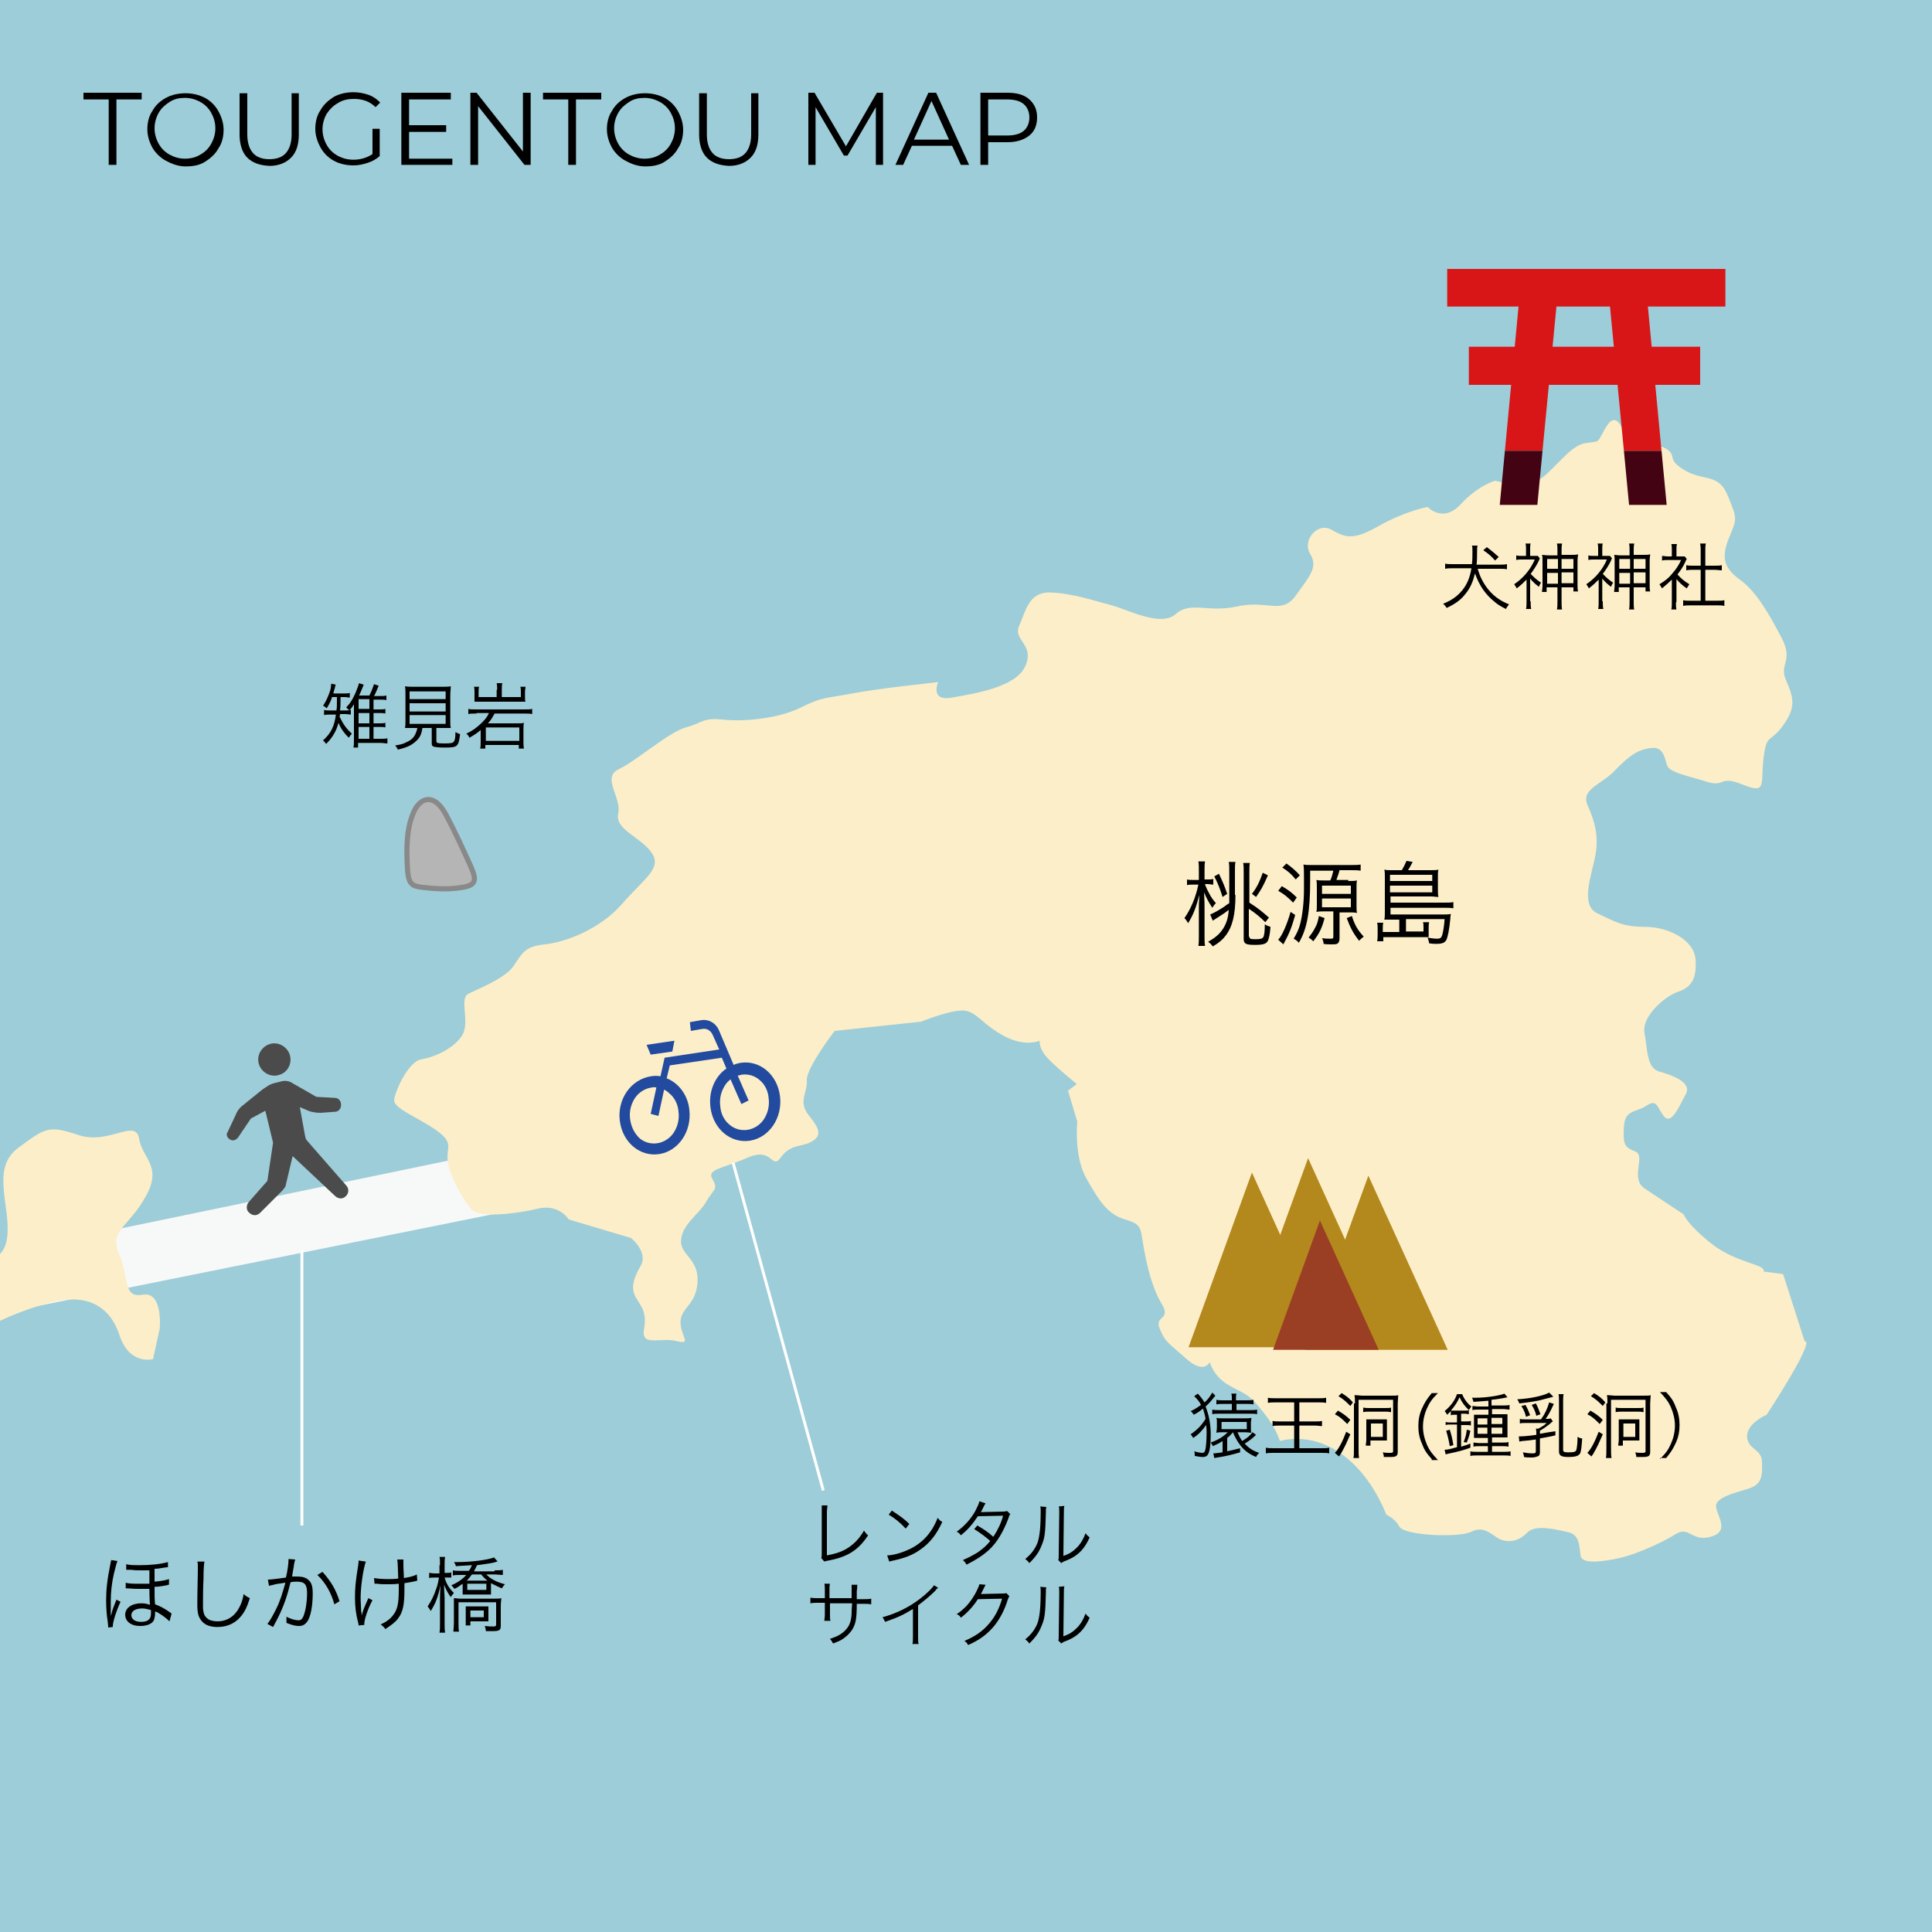 <?xml version="1.0" encoding="utf-8"?>
<!-- Generator: Adobe Illustrator 25.0.1, SVG Export Plug-In . SVG Version: 6.00 Build 0)  -->
<svg version="1.1" xmlns="http://www.w3.org/2000/svg" xmlns:xlink="http://www.w3.org/1999/xlink" x="0px" y="0px"
	 viewBox="0 0 375 375" style="enable-background:new 0 0 375 375;" xml:space="preserve">
<style type="text/css">
	.st0{fill:#9DCDD8;}
	.st1{clip-path:url(#SVGID_2_);fill:#F7F8F8;}
	.st2{clip-path:url(#SVGID_2_);fill:#FCEEC8;}
	.st3{fill:#FCEEC8;}
	.st4{fill:none;stroke:#FFFFFF;stroke-width:0.567;stroke-miterlimit:10;}
	.st5{fill:#B3881C;}
	.st6{fill:#9A3F24;}
	.st7{fill:#D81618;}
	.st8{fill:#430312;}
	.st9{fill:#224A9E;}
	.st10{fill:#4C4B4C;}
	.st11{fill:#B5B5B6;stroke:#898989;stroke-miterlimit:10;}
	.st12{display:none;}
</style>
<g id="海">
	<rect class="st0" width="375" height="375"/>
</g>
<g id="北木島_xFF1A_星駆町">
	<g>
		<defs>
			<rect id="SVGID_1_" y="-3.7" width="375" height="375"/>
		</defs>
		<clipPath id="SVGID_2_">
			<use xlink:href="#SVGID_1_"  style="overflow:visible;"/>
		</clipPath>
		<polygon class="st1" points="107.6,221 8.2,241.6 6.3,253.7 106,233.6 		"/>
		<path class="st2" d="M-113,218.1c-8.5,6.9-27-1.6-25.2,9.3c0.9,5.4-41.5,0.6-40.4,6c1.1,5.4,1,45-2.7,49.1
			c-1.7,1.9,53.5,18.4,51.8,20.3c-1.7,1.9,16.4-3.6,17.8-1.5c0.8,1.3,2.4,2,3.8,2.6c6.2,2.6,13.5,5.1,19.4,2
			c2.8-1.5,5.2-4.2,8.4-4.4c2.8-0.2,5.3,1.6,7.7,3.1c2.1,1.3,4.4,2.5,6.7,3.6c1.6-5.7,3-8.7,5.9-12.8c3.3-4.6,7.8-6.6,12.4-7.3
			c4.6-0.7,11.1-0.7,18.3,2c7.2,2.6,5.9,6.6,11.8,6.6s7.8-11.9,8.5-15.8c0.7-4-1.3-7.3-4.6-9.2c-3.3-2,3.3-5.9,5.9-9.9
			c2.6-4,12.4-7.9,18.3-9.2s10.5,0.7,12.4,6.6c2,5.9,6.5,4.6,6.5,4.6l1.3-5.9c0,0,0.7-7.3-3.3-6.6c-3.9,0.7-2.6-3.3-4.6-7.9
			c-2-4.6,2-5.3,5.2-11.2c3.3-5.9-0.7-7.3-1.3-11.2c-0.7-4-5.9,1.3-11.8-0.7c-5.9-2-6.5-1.3-11.8,2.6c-5.2,4-1.3,11.2-2,17.2
			c-0.7,5.9-6.5,5.9-18.3,5.3c-11.8-0.7-11.8-4.6-15.7-9.2c-3.9-4.6-5.9-2.6-9.1,1.3c-3.3,4-0.7,5.9-0.7,10.6c0,4.6,0,7.3,2.6,12.5
			c2.6,5.3-2,5.3-8.5,4c-6.5-1.3-7.2-8.6-7.2-8.6s-0.7-6.6-3.3-9.9c-2.6-3.3-3.3-7.9-1.3-11.9c2-4-11.1-23.1-16.3-25.7
			c-1.5-0.8-2.4-1.7-3.1-2.7c-0.7,5.5-2.2,10.6-5.8,14.7C-87.9,223.5-109.7,215.3-113,218.1z"/>
	</g>
</g>
<g id="桃源島">
	<path class="st3" d="M350.3,260.4l-4.2-13.1l-3.8-0.5c0.6-1.4-5.3-1.6-10.1-5.4s-5.4-5.7-5.4-5.7s-4.9-3.2-7.7-5.1
		c-2.7-2,0.4-6.3-1.7-7.1c-2.1-0.8-2.4-1.4-2.2-4.8s2.3-2.7,4.4-4.1c2.1-1.4,2,0.4,3.4,2.1c1.4,1.7,2.9-1.9,4.2-4.3
		c1.3-2.3-2.6-3.7-5.1-4.4c-2.5-0.7-2.3-4.2-2.9-7.5c-0.6-3.3,4.1-7.2,6.5-8c2.5-0.8,3.7-2.5,3.4-6.3c-0.3-3.8-5.3-6.3-9.8-6.3
		c-4.5,0-6-1.1-9.4-2.7c-3.3-1.7-0.8-7.8-0.2-11.4c0.6-3.5-0.1-6.2-1.5-9.4c-1.5-3.2,2.5-4,5.2-6.8c2.7-2.8,4.4-4.1,7-4.4
		c2.5-0.4,2.7,2,3.2,3.4c0.5,1.4,4.5,2.1,7.9,3.2c3.4,1,2.1-1.4,6.8,0.5c4.7,1.9,3.4-0.1,4-5.1c0.6-5,1.2-2.8,3.8-6.4
		c2.6-3.6,2-5.4,0.6-8.7c-1.5-3.2,1.5-3.7-0.9-8.3s-4.9-9-8.1-11.3c-3.2-2.3-3.6-4.4-2.1-8.1c1.5-3.7,1.7-3.5-0.2-8.1
		c-1.9-4.7-4.8-2.7-8.7-5.2c-3.9-2.4-0.1-3-5.2-4.8c-5.1-1.8-5.3-0.5-6.7-3.3c-1.4-2.8-2.6-1.1-3.7,1c-1.1,2.1-0.8,1.6-3.3,2
		c-2.5,0.4-4.4,3-7.7,6.1c-3.3,3.1-9.9,1.2-9.9,1.2s-3.3,0.9-6.7,4.6c-3.4,3.7-6.4,0.5-6.4,0.5s-4.4,0.8-9.5,3.7
		c-5.1,2.9-6.5,2.2-9.2,0.7c-2.7-1.5-5.7,2.1-4.1,4.7c1.6,2.6-0.1,4.3-2.8,8.1c-2.7,3.8-5.5,0.8-11.3,2.1c-5.8,1.3-9.1-1.1-12,1.5
		c-3,2.6-9.5-1-12.7-1.8c-3.2-0.8-7.1-2.2-11.5-2.4c-4.4-0.2-4.9,3.7-6.2,6.5c-1.2,2.8,3.1,3.6,1.2,7.8c-1.8,4.1-9.8,5.3-14.2,6.1
		c-4.4,0.8-2.7-3-2.7-3s-11.5,1.2-16.7,2.2c-5.2,1-5.7,0.6-9.9,2.7c-4.2,2.1-10.7,2.8-14.9,2.4c-4.2-0.5-4.2,0.6-7.5,1.5
		c-3.3,0.9-9.6,6.5-13,8.1c-3.4,1.6,0.6,5.5-0.1,8.6c-0.7,3.1,4.1,4.4,6.4,7.5c2.3,3.1-1.4,5.1-5.7,10.1c-4.3,4.9-11,7.4-15,7.8
		s-4.4,1.9-6.1,4.3c-1.7,2.4-7,4.4-8.7,5.3c-1.8,0.9,0.3,5.3-1.1,7.9c-1.5,2.6-5.4,4.4-8,4.8c-2.5,0.4-5.1,6.1-5.3,7.9
		c-0.1,1.7,4.7,3.4,8.2,5.9c3.5,2.5,1.9,3.2,2.2,5.9c0.3,2.8,3.2,8.1,4.8,9.6c1.6,1.5,8.6,0.7,12.7-0.3c4.1-1,6,2.1,6,2.1l12.1,3.6
		c0,0,3.3,2.7,1.9,5.3c-1.5,2.6-2,4.4-1,6.2c1,1.8,2.2,2.7,1.6,6.2c-0.6,3.5,3.1,1.5,6.3,2.3c3.2,0.8,0.7-1,0.8-3.8
		c0.1-2.8,3.1-3.2,3.3-7.8c0.2-4.5-3.5-5.1-3.2-8.1c0.3-3.1,3.6-5,4.9-7.4c1.3-2.3,2.4-2.3,1.2-4.3c-1.2-2,1.8-2,6.8-4.2
		c5-2.2,4.6,2.6,6.5-0.1c1.9-2.6,4-1.9,5.9-3c2-1.1,1.7-2.4-0.5-5.1c-2.2-2.7-0.2-4.5-0.4-6.8c-0.2-2.3,5.4-9.6,5.4-9.6l16.8-1.8
		c0,0,6.4-2.6,8.7-2.1c2.3,0.5,3.3,2.7,7.4,4.9c4.1,2.2,6.9,0.9,6.9,0.9s-0.2,1.3,1.2,3c1.4,1.7,6,5.4,6,5.4l-1.7,1.3l1.8,6
		c0,0-0.7,6.8,1.8,11.1c2.5,4.4,4.1,6.9,7.5,7.9s2.9,1.7,3.6,5.5c0.7,3.8,1.6,7.7,3.5,10.9c1.9,3.2-1.5,2.2-0.4,4.8
		c1.1,2.6,1.3,2.4,5,5.7c3.6,3.3,4.7,0.8,4.7,0.8s0.7,2.7,3.6,4.4c2.9,1.7,3.8,1.6,6,4.3c2.2,2.7,3.1,4.1,4,6.5c0,0,0,0,0,0.1
		c1.1-0.3,2.2-0.4,3.3-0.4c7.4,0,13.8,5.9,17.4,14.7c1,0.5,1.9,1.2,2.5,2.3c1,1.8,11.7,2.2,14,1c2.4-1.2,3.8,0.5,5.4,1.4
		c1.7,0.8,3.8,0.5,5.4-1.2c1.6-1.7,5.7-0.6,8-0.1c2.3,0.5,2.1,2.9,2.4,4.6c0.3,1.7,4.5,1.1,7.6,0.4c3.1-0.7,8.1-2.9,10.8-4.6
		c2.7-1.7,3.1,1.5,6.8,0.5c3.7-1,1.5-3.7,1.1-5.7s4-2.9,6.4-3.7c2.5-0.8,2.6-2.5,2.5-5.1c0-2.6-2.8-2.4-2.9-5c0-2.6,3.8-4.2,3.8-4.2
		s3.9-5.9,6.3-10.4C351.5,259.8,350.3,260.4,350.3,260.4z"/>
</g>
<g id="マーク">
	<line class="st4" x1="142.3" y1="225.7" x2="159.8" y2="289.3"/>
	<g>
		<polygon class="st5" points="230.7,261.5 258.4,261.5 243,227.6 		"/>
		<polygon class="st5" points="253.3,262 281,262 265.6,228.2 		"/>
		<polygon class="st5" points="241.6,258.7 269.3,258.7 253.9,224.8 		"/>
		<polygon class="st6" points="247.1,262 267.6,262 256.2,236.9 		"/>
	</g>
	<g>
		<rect x="285.1" y="67.3" class="st7" width="44.9" height="7.4"/>
		<rect x="280.9" y="52.2" class="st7" width="54" height="7.3"/>
		<g>
			<polygon class="st7" points="302.5,55.4 295.2,54.7 292.1,87.5 299.4,87.5 			"/>
			<polygon class="st8" points="298.4,98 299.4,87.5 292.1,87.5 291.1,98 			"/>
		</g>
		<g>
			<polygon class="st7" points="312.1,55.4 319.4,54.7 322.5,87.5 315.2,87.5 			"/>
			<polygon class="st8" points="316.2,98 315.2,87.5 322.5,87.5 323.5,98 			"/>
		</g>
	</g>
	<g>
		<path class="st9" d="M120.3,217.5c0.5,4.2,3.9,7.1,7.7,6.5c3.7-0.6,6.3-4.4,5.8-8.6c-0.3-2.9-2.1-5.2-4.4-6.1l0.6-2.5l10.1-1.5
			l0.9,2.1c-2.2,1.5-3.5,4.4-3.1,7.5c0.5,4.2,3.9,7.1,7.7,6.5c3.7-0.6,6.3-4.4,5.8-8.6c-0.5-4.2-3.9-7.1-7.7-6.5
			c-0.5,0.1-0.9,0.2-1.3,0.4l-2.8-6.6c-0.6-1.5-2-2.3-3.4-2.1l-2.3,0.4l0.2,1.7l2.3-0.4c0.8-0.1,1.5,0.3,1.9,1.1l1.3,2.9l-10.6,1.6
			l-0.8,3.6c-0.6-0.1-1.2-0.1-1.8,0C122.4,209.5,119.8,213.4,120.3,217.5z M141.8,209.5l2.1,4.8l1.4-0.7l-2.1-4.8
			c0.2-0.1,0.5-0.1,0.7-0.2c1.3-0.2,2.6,0.2,3.5,1c1,0.8,1.7,2.1,1.8,3.6c0.2,1.5-0.2,2.9-0.9,4c-0.7,1.1-1.9,1.9-3.2,2.1
			c-1.3,0.2-2.6-0.2-3.5-1c-1-0.8-1.7-2.1-1.8-3.6c-0.2-1.5,0.2-2.9,0.9-4C141,210.2,141.4,209.8,141.8,209.5z M122.3,217.2
			c-0.2-1.5,0.2-2.9,0.9-4c0.7-1.1,1.9-1.9,3.2-2.1c0.4-0.1,0.7-0.1,1,0l-1.1,5.1l1.5,0.4l1.1-5.1c0.4,0.2,0.7,0.4,1,0.7
			c1,0.8,1.7,2.1,1.8,3.6c0.2,1.5-0.2,2.9-0.9,4c-0.7,1.1-1.9,1.9-3.2,2.1c-1.3,0.2-2.6-0.2-3.5-1
			C123.1,219.9,122.5,218.7,122.3,217.2z"/>
		<polygon class="st9" points="126.3,204.7 125.5,202.8 130.9,202 130.5,204.1 		"/>
	</g>
	<g>
		<path class="st10" d="M44.7,221.2L44.7,221.2c0.5,0.3,1.1,0.1,1.5-0.4l2.5-3.7l2.8-1.5l1.5,6.2l-1.1,7.4l-3.6,4.1
			c-0.3,0.3-0.4,0.7-0.4,1.1c0,0.4,0.2,0.8,0.5,1l0.1,0.1c0.6,0.5,1.4,0.5,2-0.1l4.3-4.3c0.2-0.2,0.4-0.5,0.6-0.8l1.4-5.9l8.3,7.8
			c0.6,0.5,1.4,0.6,2,0l0,0c0.6-0.5,0.7-1.5,0.1-2.1l-7.6-8.7c-0.3-0.3-0.3-0.6-0.4-1l-1-5.5l1.9,0.8c0.7,0.2,1.4,0.3,2.1,0.3
			l2.8-0.2c0.7,0,1.2-0.6,1.2-1.3l0-0.1c0-0.7-0.5-1.3-1.2-1.3l-3.6-0.2l-4.7-2.7c-0.6-0.4-1.4-0.5-2.1-0.3l-1.2,0.3
			c-1,0.2-1.6,0.7-2.5,1.3l-3.7,3c-0.7,0.5-1.2,1.2-1.5,2l-1.5,3.2C43.8,220.2,44.1,220.9,44.7,221.2z"/>
		<path class="st10" d="M56.2,204.6c-0.6-1.6-2.4-2.5-4-1.9c-1.6,0.6-2.5,2.4-1.9,4c0.6,1.6,2.4,2.5,4,1.9
			C55.9,208.1,56.8,206.3,56.2,204.6z"/>
	</g>
	<path class="st11" d="M81.7,172.2c-0.6-0.1-1.2-0.2-1.6-0.5c-0.8-0.6-0.9-1.8-1-2.9c-0.2-3.6-0.3-7.4,1-10.7
		c0.5-1.4,1.5-2.8,2.9-2.9c1.6-0.1,2.8,1.5,3.6,3c1.7,3.2,3.2,6.5,4.7,9.8c1.3,2.9,1.2,3.9-2,4.3C86.9,172.7,84.2,172.5,81.7,172.2z
		"/>
	<line class="st4" x1="58.6" y1="242.6" x2="58.6" y2="296.1"/>
</g>
<g id="文字">
	<g>
		<g>
			<path d="M286.8,110.3c0.4,1.5,1,2.7,1.9,3.9c1.1,1.4,2.4,2.4,4.2,3.1c-0.2,0.3-0.4,0.5-0.6,0.9c-1-0.5-1.5-0.8-2.1-1.3
				c-1.9-1.5-3.1-3.3-3.9-5.6c-0.4,1.6-0.9,2.8-1.8,3.9c-0.9,1.2-2,2-3.7,2.8c-0.2-0.3-0.3-0.5-0.7-0.8c1.7-0.7,2.8-1.5,3.7-2.6
				c0.9-1.1,1.5-2.4,1.8-4.3h-3.6c-0.6,0-1,0-1.5,0.1v-1c0.4,0.1,0.9,0.1,1.5,0.1h3.7c0.1-0.8,0.1-1.5,0.1-2.5c0-0.5,0-0.9-0.1-1.1
				h1.1c-0.1,0.3-0.1,0.6-0.1,1.1c0,1.1,0,1.7-0.1,2.6h4.4c0.6,0,1.1,0,1.5-0.1v1c-0.4-0.1-0.9-0.1-1.5-0.1H286.8z M290.2,108.8
				c-0.9-1-1.4-1.4-2.3-2l0.7-0.6c0.9,0.7,1.3,1,2.3,1.9L290.2,108.8z"/>
			<path d="M297.1,116.7c0,0.6,0,1,0.1,1.5h-1c0.1-0.4,0.1-0.9,0.1-1.5v-4.2c-0.7,0.7-1,1-1.9,1.7c-0.2-0.4-0.3-0.5-0.5-0.8
				c1.8-1.2,3.2-2.9,4-4.8h-2.5c-0.5,0-0.8,0-1.1,0.1v-0.9c0.3,0.1,0.6,0.1,1.1,0.1h0.8v-1.3c0-0.3,0-0.8-0.1-1.1h1
				c-0.1,0.2-0.1,0.7-0.1,1.1v1.3h0.7c0.4,0,0.6,0,0.8,0l0.4,0.5c-0.1,0.1-0.1,0.1-0.2,0.4c-0.3,0.7-1,1.8-1.6,2.6
				c0.6,0.6,1.1,1.1,2,1.7c-0.2,0.3-0.3,0.5-0.4,0.8c-0.8-0.6-1.2-1-1.7-1.6V116.7z M302.3,107c0-0.6,0-1.1-0.1-1.5h1
				c-0.1,0.5-0.1,0.9-0.1,1.5v0.7h1.8c0.7,0,1,0,1.4-0.1c0,0.3-0.1,0.6-0.1,1.2v4.7c0,0.6,0,0.9,0.1,1.3h-0.9V114h-2.3v2.7
				c0,0.7,0,1.2,0.1,1.6h-1c0.1-0.5,0.1-0.9,0.1-1.6V114h-2.1v0.9h-0.9c0-0.4,0.1-0.7,0.1-1.3v-4.7c0-0.6,0-0.9-0.1-1.2
				c0.3,0,0.7,0.1,1.4,0.1h1.6V107z M300.3,108.5v1.9h2.1v-1.9H300.3z M300.3,111.2v2.1h2.1v-2.1H300.3z M305.4,110.4v-1.9h-2.3v1.9
				H305.4z M305.4,113.2v-2.1h-2.3v2.1H305.4z"/>
			<path d="M311.1,116.7c0,0.6,0,1,0.1,1.5h-1c0.1-0.4,0.1-0.9,0.1-1.5v-4.2c-0.7,0.7-1,1-1.9,1.7c-0.2-0.4-0.3-0.5-0.5-0.8
				c1.8-1.2,3.2-2.9,4-4.8h-2.5c-0.5,0-0.8,0-1.1,0.1v-0.9c0.3,0.1,0.6,0.1,1.1,0.1h0.8v-1.3c0-0.3,0-0.8-0.1-1.1h1
				c-0.1,0.2-0.1,0.7-0.1,1.1v1.3h0.7c0.4,0,0.6,0,0.8,0l0.4,0.5c-0.1,0.1-0.1,0.1-0.2,0.4c-0.3,0.7-1,1.8-1.6,2.6
				c0.6,0.6,1.1,1.1,2,1.7c-0.2,0.3-0.3,0.5-0.4,0.8c-0.8-0.6-1.2-1-1.7-1.6V116.7z M316.3,107c0-0.6,0-1.1-0.1-1.5h1
				c-0.1,0.5-0.1,0.9-0.1,1.5v0.7h1.8c0.7,0,1,0,1.4-0.1c0,0.3-0.1,0.6-0.1,1.2v4.7c0,0.6,0,0.9,0.1,1.3h-0.9V114h-2.3v2.7
				c0,0.7,0,1.2,0.1,1.6h-1c0.1-0.5,0.1-0.9,0.1-1.6V114h-2.1v0.9h-0.9c0-0.4,0.1-0.7,0.1-1.3v-4.7c0-0.6,0-0.9-0.1-1.2
				c0.3,0,0.7,0.1,1.4,0.1h1.6V107z M314.3,108.5v1.9h2.1v-1.9H314.3z M314.3,111.2v2.1h2.1v-2.1H314.3z M319.4,110.4v-1.9h-2.3v1.9
				H319.4z M319.4,113.2v-2.1h-2.3v2.1H319.4z"/>
			<path d="M325.3,116.9c0,0.6,0,1,0.1,1.4h-1c0.1-0.4,0.1-0.8,0.1-1.4v-4.4c-0.7,0.7-1.1,1-1.9,1.7c-0.2-0.3-0.3-0.5-0.5-0.8
				c1-0.6,1.8-1.2,2.5-2.1c0.7-0.8,1.2-1.5,1.7-2.6h-2.6c-0.4,0-0.7,0-1.1,0.1v-0.9c0.4,0,0.7,0.1,1.1,0.1h0.8v-1.3
				c0-0.4,0-0.8-0.1-1.1h1.1c-0.1,0.3-0.1,0.7-0.1,1.1v1.3h0.8c0.4,0,0.6,0,0.8,0l0.4,0.5c-0.1,0.2-0.2,0.3-0.3,0.6
				c-0.4,0.9-0.9,1.6-1.5,2.4c0.7,0.8,1.3,1.3,2.3,1.9c-0.2,0.3-0.3,0.5-0.5,0.8c-0.9-0.6-1.4-1.1-2-1.8V116.9z M330.1,106.8
				c0-0.5,0-0.7-0.1-1.3h1.1c-0.1,0.5-0.1,0.8-0.1,1.3v3h1.8c0.6,0,1,0,1.4-0.1v1c-0.4,0-0.9-0.1-1.4-0.1H331v6h2.2
				c0.7,0,1.1,0,1.5-0.1v1.1c-0.5-0.1-0.9-0.1-1.5-0.1h-5c-0.6,0-1.1,0-1.5,0.1v-1.1c0.4,0.1,0.8,0.1,1.5,0.1h1.9v-6h-1.4
				c-0.5,0-0.9,0-1.4,0.1v-1c0.4,0.1,0.8,0.1,1.4,0.1h1.4V106.8z"/>
		</g>
	</g>
	<g>
		<g>
			<path d="M235.9,270.9c-0.9,1.1-1.2,1.5-1.9,2.1c0.6,1.5,1,3.3,1,5.4c0,2.1-0.2,3.5-0.6,4c-0.2,0.3-0.5,0.4-1,0.4
				c-0.4,0-0.8-0.1-1.5-0.2c0-0.4,0-0.6-0.1-0.9c0.6,0.2,1.3,0.3,1.6,0.3c0.3,0,0.5-0.2,0.6-0.8c0.1-0.6,0.2-1.8,0.2-3.1
				c0-0.4,0-0.9-0.1-1.5c-0.7,1-1.4,1.8-2.5,2.5c-0.2-0.3-0.3-0.5-0.5-0.7c1.3-0.9,2.1-1.7,2.9-3c-0.1-0.7-0.3-1.3-0.5-2
				c-0.6,0.5-1,0.8-1.8,1.2c-0.2-0.3-0.3-0.5-0.6-0.7c0.9-0.4,1.3-0.7,2-1.2c-0.3-0.7-0.8-1.2-1.2-1.6c-0.1-0.1-0.1-0.1-0.1-0.1
				l0.7-0.5c0.8,0.9,0.9,1.1,1.3,1.7c0.7-0.6,1.1-1.2,1.5-1.9L235.9,270.9z M239.3,278c-0.4,0.5-0.6,0.7-1.1,1.1v2.6
				c0.9-0.2,1.3-0.3,2.5-0.6v0.8c-1.8,0.5-2.5,0.7-4.4,1c-0.2,0-0.4,0.1-0.6,0.1l-0.2-0.9c0.5,0,0.9-0.1,1.8-0.2v-2.2
				c-0.6,0.4-1,0.6-1.9,1c-0.1-0.3-0.2-0.4-0.4-0.7c1.4-0.5,2.4-1.1,3.3-2h-0.9c-0.6,0-0.9,0-1.3,0.1c0-0.3,0.1-0.6,0.1-1v-1
				c0-0.4,0-0.6-0.1-0.9c0.4,0.1,0.7,0.1,1.3,0.1h4.2c0.5,0,0.9,0,1.3-0.1c0,0.3-0.1,0.5-0.1,1v1c0,0.4,0,0.6,0.1,0.9
				c-0.3,0-0.7-0.1-1.3-0.1h-1.4c0.3,0.7,0.5,1.1,0.9,1.7c1-0.6,1.5-1,2-1.7l0.7,0.5c-0.8,0.8-1.4,1.2-2.2,1.7
				c0.8,0.9,1.6,1.4,2.8,1.8c-0.3,0.3-0.4,0.4-0.6,0.8C241.6,281.9,240.4,280.5,239.3,278L239.3,278z M239.1,272.5h-1.6
				c-0.7,0-1,0-1.4,0.1v-0.9c0.4,0.1,0.7,0.1,1.4,0.1h1.6v-0.2c0-0.5,0-0.8-0.1-1.1h1c-0.1,0.3-0.1,0.6-0.1,1.1v0.2h1.9
				c0.8,0,1.1,0,1.5-0.1v0.9c-0.4-0.1-0.8-0.1-1.4-0.1h-1.9v1.2h2.7c0.6,0,0.9,0,1.3-0.1v0.9c-0.4-0.1-0.7-0.1-1.3-0.1h-6
				c-0.6,0-1,0-1.4,0.1v-0.9c0.4,0.1,0.7,0.1,1.4,0.1h2.4V272.5z M237.1,277.4h4.9V276h-4.9V277.4z"/>
			<path d="M247.7,272.2c-0.7,0-1.1,0-1.6,0.1v-1c0.4,0.1,0.9,0.1,1.6,0.1h8.1c0.7,0,1.2,0,1.6-0.1v1c-0.5-0.1-0.9-0.1-1.6-0.1h-3.6
				v3.7h2.9c0.7,0,1.1,0,1.5-0.1v1c-0.4,0-0.8-0.1-1.5-0.1h-2.9v4.4h4.2c0.7,0,1.1,0,1.6-0.1v1.1c-0.4-0.1-0.9-0.1-1.6-0.1h-9.1
				c-0.7,0-1.1,0-1.6,0.1v-1.1c0.5,0.1,0.9,0.1,1.6,0.1h3.9v-4.4h-2.7c-0.6,0-1.1,0-1.5,0.1v-1c0.4,0.1,0.8,0.1,1.5,0.1h2.7v-3.7
				H247.7z"/>
			<path d="M259.7,273.8c1,0.6,1.6,1,2.4,1.8l-0.6,0.8c-0.9-0.9-1.4-1.4-2.4-1.9L259.7,273.8z M262.1,278.4c-0.7,1.6-1,2.3-1.8,3.7
				c0,0-0.1,0.2-0.2,0.3c-0.1,0.1-0.1,0.2-0.2,0.3l-0.8-0.7c0.7-0.7,1.5-2.2,2.2-4.1L262.1,278.4z M260.4,270.4c1,0.6,1.5,1,2.2,1.8
				l-0.5,0.7c-0.8-0.8-1.3-1.3-2.3-1.9L260.4,270.4z M263,272.4c0-0.8,0-1.1-0.1-1.6c0.3,0,0.3,0,1.5,0.1h5.5c0.8,0,1.3,0,1.5-0.1
				c0,0.3-0.1,1.1-0.1,1.6v9.4c0,0.8-0.3,1-1.4,1c-0.3,0-0.9,0-1.3,0c0-0.4-0.1-0.6-0.2-0.9c0.5,0.1,1.1,0.1,1.4,0.1
				c0.5,0,0.6-0.1,0.6-0.3v-10h-6.7v9.2c0,1.2,0,1.6,0.1,2.1h-1.1c0.1-0.4,0.1-0.9,0.1-2.1V272.4z M269.9,274.1
				c-0.3-0.1-0.6-0.1-1.2-0.1h-2.8c-0.6,0-0.9,0-1.3,0.1v-0.9c0.4,0.1,0.6,0.1,1.3,0.1h2.8c1,0,1,0,1.3-0.1V274.1z M269.2,278.6
				c0,0.5,0,0.7,0,1c-0.3,0-0.5,0-1,0h-2.2v1h-0.9c0-0.4,0.1-0.6,0.1-1.2v-2.9c0-0.4,0-0.7,0-1c0.3,0,0.5,0,1,0h1.9
				c0.5,0,0.9,0,1.1,0c0,0.1,0,0.6,0,1V278.6z M266.1,278.9h2.3v-2.6h-2.3V278.9z"/>
			<path d="M277.9,283.2c-1.1-1.2-1.5-1.9-1.9-3c-0.5-1.1-0.7-2.2-0.7-3.4s0.2-2.3,0.7-3.4c0.5-1.1,0.9-1.8,1.9-3h1.2
				c-1.2,1.2-1.6,1.8-2.1,2.9c-0.5,1.1-0.8,2.3-0.8,3.6c0,1.3,0.3,2.4,0.8,3.6c0.5,1.1,1,1.7,2.1,2.9H277.9z"/>
			<path d="M282.4,274.6c-0.3,0-0.5,0-0.8,0.1v-0.8c-0.3,0.3-0.4,0.4-0.7,0.7c-0.2-0.3-0.3-0.5-0.5-0.7c1.2-1,2-2.1,2.4-3.3h1
				c0.4,1,1.1,1.9,1.8,2.4c-0.2,0.2-0.3,0.4-0.5,0.7c-0.8-0.8-1.3-1.4-1.8-2.5c-0.4,0.9-0.9,1.7-1.7,2.6c0.2,0,0.4,0,0.8,0h1.9
				c0.4,0,0.6,0,0.8-0.1v0.8c-0.2,0-0.4-0.1-0.8-0.1h-0.7v1.5h0.8c0.5,0,0.8,0,1.1-0.1v0.9c-0.3-0.1-0.6-0.1-1.1-0.1h-0.8v4.2
				c0.7-0.2,1-0.3,1.8-0.6v0.8c-1.4,0.5-2.5,0.8-4,1.1c-0.4,0.1-0.5,0.1-0.8,0.2l-0.2-0.9c0.6,0,1.3-0.2,2.4-0.5v-4.4h-1.1
				c-0.5,0-0.8,0-1.1,0.1V276c0.3,0.1,0.6,0.1,1.1,0.1h1.1v-1.5H282.4z M281.4,280.7c-0.2-1.2-0.4-2-0.7-3l0.7-0.2
				c0.3,1,0.5,1.7,0.7,3L281.4,280.7z M284.1,279.9c0.3-0.8,0.5-1.4,0.6-2.4l0.7,0.2c-0.2,1-0.4,1.5-0.7,2.3L284.1,279.9z
				 M288.7,271.9c-1.1,0.1-1.5,0.1-2.7,0.2c-0.1-0.3-0.1-0.5-0.3-0.8c0.3,0,0.5,0,0.7,0c2,0,4.7-0.4,5.6-0.8l0.6,0.7
				c-0.8,0.2-2.1,0.4-3.1,0.5v1.1h2.2c0.6,0,0.9,0,1.3-0.1v0.9c-0.4,0-0.8-0.1-1.2-0.1h-2.2v1h1.7c0.5,0,0.9,0,1.3,0
				c0,0.3,0,0.5,0,1.2v2c0,0.8,0,1,0,1.3c-0.4,0-0.7,0-1.3,0h-1.7v1h1.9c0.6,0,1,0,1.3-0.1v0.9c-0.4-0.1-0.8-0.1-1.3-0.1h-1.9v1.1
				h2.2c0.6,0,1,0,1.4-0.1v0.9c-0.4-0.1-0.8-0.1-1.5-0.1h-4.9c-0.6,0-1,0-1.4,0.1v-0.9c0.4,0.1,0.7,0.1,1.4,0.1h2v-1.1h-1.6
				c-0.5,0-0.9,0-1.2,0.1V280c0.3,0,0.6,0.1,1.2,0.1h1.6v-1h-1.5c-0.6,0-1,0-1.2,0c0-0.3,0-0.6,0-1.3v-2c0-0.5,0-0.8,0-1.2
				c0.4,0,0.7,0,1.3,0h1.5v-1h-1.9c-0.5,0-0.9,0-1.2,0.1v-0.8c0.3,0,0.7,0.1,1.2,0.1h1.9V271.9z M286.8,275.3v1.2h1.9v-1.2H286.8z
				 M286.8,277.1v1.2h1.9v-1.2H286.8z M289.5,276.4h2.1v-1.2h-2.1V276.4z M289.5,278.3h2.1v-1.2h-2.1V278.3z"/>
			<path d="M301.6,272.5c-0.6,1.3-1,2.1-1.6,2.9c0.6,0,0.8,0,1-0.1l0.4,0.6c-0.3,0.2-0.3,0.2-0.6,0.5c-0.5,0.4-1.2,0.9-1.9,1.3v0.6
				c1.1-0.2,1.6-0.3,3-0.5v0.8c-1.2,0.3-1.5,0.3-3,0.6v2.6c0,0.5-0.1,0.8-0.5,0.9c-0.3,0.1-0.6,0.2-1.1,0.2c-0.6,0-1,0-1.5-0.1
				c0-0.3-0.1-0.5-0.2-0.9c0.6,0.1,1.1,0.2,1.9,0.2c0.5,0,0.6-0.1,0.6-0.4v-2.3c-1.4,0.2-1.4,0.2-2.6,0.3c-0.2,0-0.4,0.1-0.6,0.1
				l-0.1-1c0.1,0,0.2,0,0.3,0c0.5,0,1.8-0.1,3.1-0.3v-0.3c0-0.4,0-0.6-0.1-0.9h0.5c0.7-0.4,1.1-0.6,1.6-1.1h-4c-0.6,0-0.9,0-1.2,0.1
				v-0.9c0.3,0.1,0.6,0.1,1.2,0.1h2.9c0.8-1.1,1.2-2,1.6-3.3L301.6,272.5z M301.5,271.1c-0.3,0.1-0.3,0.1-1.5,0.4
				c-1.3,0.4-3.2,0.7-5.1,0.9c-0.1-0.3-0.2-0.5-0.4-0.8c2.2-0.1,4.9-0.6,6.2-1.3L301.5,271.1z M296.1,272.7c0.4,0.7,0.6,1.2,0.9,2
				l-0.8,0.3c-0.2-0.8-0.4-1.3-0.9-2.1L296.1,272.7z M298.1,272.4c0.4,0.7,0.6,1.3,0.9,2.1l-0.8,0.3c-0.2-0.8-0.4-1.3-0.9-2.1
				L298.1,272.4z M303.4,281.4c0,0.4,0.2,0.5,1,0.5c1.2,0,1.5-0.1,1.6-0.6c0.1-0.5,0.2-1.2,0.2-2.4c0.4,0.2,0.6,0.3,0.9,0.3
				c-0.1,1.5-0.2,2.5-0.4,2.9c-0.3,0.5-0.9,0.7-2.3,0.7c-1.4,0-1.8-0.3-1.8-1.1V272c0-0.6,0-1.1-0.1-1.4h1c-0.1,0.4-0.1,0.9-0.1,1.4
				V281.4z"/>
			<path d="M308.7,273.8c1,0.6,1.6,1,2.4,1.8l-0.6,0.8c-0.9-0.9-1.4-1.4-2.4-1.9L308.7,273.8z M311.1,278.4c-0.7,1.6-1,2.3-1.8,3.7
				c0,0-0.1,0.2-0.2,0.3c-0.1,0.1-0.1,0.2-0.2,0.3l-0.8-0.7c0.7-0.7,1.5-2.2,2.2-4.1L311.1,278.4z M309.4,270.4c1,0.6,1.5,1,2.2,1.8
				l-0.5,0.7c-0.8-0.8-1.3-1.3-2.3-1.9L309.4,270.4z M312,272.4c0-0.8,0-1.1-0.1-1.6c0.3,0,0.3,0,1.5,0.1h5.5c0.8,0,1.3,0,1.5-0.1
				c0,0.3-0.1,1.1-0.1,1.6v9.4c0,0.8-0.3,1-1.4,1c-0.3,0-0.9,0-1.3,0c0-0.4-0.1-0.6-0.2-0.9c0.5,0.1,1.1,0.1,1.4,0.1
				c0.5,0,0.6-0.1,0.6-0.3v-10h-6.7v9.2c0,1.2,0,1.6,0.1,2.1h-1.1c0.1-0.4,0.1-0.9,0.1-2.1V272.4z M318.9,274.1
				c-0.3-0.1-0.6-0.1-1.2-0.1h-2.8c-0.6,0-0.9,0-1.3,0.1v-0.9c0.4,0.1,0.6,0.1,1.3,0.1h2.8c1,0,1,0,1.3-0.1V274.1z M318.2,278.6
				c0,0.5,0,0.7,0,1c-0.3,0-0.5,0-1,0h-2.2v1h-0.9c0-0.4,0.1-0.6,0.1-1.2v-2.9c0-0.4,0-0.7,0-1c0.3,0,0.5,0,1,0h1.9
				c0.5,0,0.9,0,1.1,0c0,0.1,0,0.6,0,1V278.6z M315.1,278.9h2.3v-2.6h-2.3V278.9z"/>
			<path d="M322.2,283.2c1.2-1.2,1.6-1.8,2.1-2.9c0.5-1.1,0.8-2.3,0.8-3.6c0-1.3-0.3-2.4-0.8-3.6c-0.5-1.1-1-1.7-2.1-2.9h1.2
				c1.1,1.2,1.5,1.9,1.9,3c0.5,1.1,0.7,2.2,0.7,3.4s-0.2,2.3-0.7,3.4c-0.5,1.1-0.9,1.8-1.9,3H322.2z"/>
		</g>
	</g>
	<g>
		<g>
			<path d="M21,315.9c0-0.3,0-0.3-0.1-1.2c-0.2-1.2-0.3-2.7-0.3-4c0-2.2,0.2-4,0.8-7c0.1-0.5,0.1-0.6,0.2-0.9l1.2,0.2
				c-0.2,0.4-0.4,1.3-0.7,2.5c-0.4,1.7-0.6,3.6-0.6,5.3c0,0.4,0,0.8,0,1.1c0,0.4,0,0.4,0,0.8c0,0.1,0,0.3,0,0.9l0,0
				c0.1-0.2,0.1-0.2,0.2-0.6c0.1-0.5,0.5-1.5,0.9-2.5l0.8,0.4c-0.8,1.7-1.5,3.9-1.5,4.7c0,0,0,0.1,0,0.2L21,315.9z M32.9,314.7
				c-0.4-0.4-1.1-1-2.1-1.6c-0.3-0.2-0.3-0.2-0.4-0.2c-0.2-0.1-0.2-0.1-0.3-0.1c0,0.2,0,0.2,0,0.4c0,0.5-0.1,0.8-0.2,1.2
				c-0.3,0.8-1.4,1.2-2.7,1.2c-1.8,0-2.9-0.9-2.9-2.2c0-1.3,1.3-2.2,3.1-2.2c0.6,0,1.2,0.1,1.7,0.3c0-0.2-0.1-1.2-0.1-3.1
				c-0.8,0-1.2,0-1.9,0c-0.7,0-1.1,0-2.3-0.1c-0.1,0-0.2,0-0.3,0c0,0-0.1,0-0.1,0l0-1.1c0.6,0.2,1.5,0.2,2.7,0.2c0.5,0,1.2,0,1.9,0
				c0-0.8,0-1.1,0-1.3c0-0.3,0-0.6,0-1.3c-0.6,0-1,0-1.6,0c-0.7,0-1.3,0-1.9-0.1c-0.6,0-0.7,0-1,0l0-1.1c0.6,0.2,1.5,0.2,2.7,0.2
				c2,0,4-0.2,5.4-0.6l0,1c-0.2,0-0.2,0-0.9,0.1c-0.6,0.1-1.1,0.2-1.7,0.2c0,0.5,0,0.9,0,1.3c0,0.1,0,0.2,0,1.2
				c1.2-0.1,2.3-0.3,2.8-0.5l0,1.1c-0.2,0-0.2,0-0.4,0.1c-0.7,0.1-1.5,0.3-2.4,0.3c0,1.9,0,2.4,0.1,3.4c0.9,0.3,2,0.9,2.8,1.5
				c0.3,0.2,0.3,0.2,0.4,0.3L32.9,314.7z M27.6,312.2c-1.3,0-2.1,0.5-2.1,1.3c0,0.8,0.7,1.3,1.9,1.3c1.3,0,1.9-0.5,1.9-1.6
				c0-0.1,0-0.7,0-0.7C28.5,312.3,28.1,312.2,27.6,312.2z"/>
			<path d="M39.7,303c-0.1,0.5-0.2,1.4-0.2,3.4c-0.1,1.9-0.1,4.1-0.1,4.8c0,0.2,0,0.6,0,1c0.1,1,0.3,1.5,0.8,1.9
				c0.4,0.4,1.2,0.6,2,0.6c1.9,0,3.4-1,4.3-2.8c0.4-0.8,0.6-1.4,0.8-2.5c0.4,0.4,0.6,0.5,1.2,0.8c-0.6,1.9-1.1,2.8-1.8,3.6
				c-1.1,1.3-2.6,2-4.5,2c-1.4,0-2.4-0.4-3-1.1c-0.7-0.8-0.9-1.6-0.9-3.3c0-1.1,0-1.5,0.1-6.5c0-0.5,0-0.8,0-1c0-0.3,0-0.5-0.1-0.8
				H39.7z"/>
			<path d="M52,306.6c0.6,0,2.2-0.2,3.5-0.4c0.3-1.2,0.5-2.7,0.5-3.4c0,0,0-0.1,0-0.2l1.3,0.1c-0.1,0.4-0.2,0.6-0.3,1.5
				c-0.1,0.5-0.2,1.1-0.3,1.8c0.4,0,0.6,0,0.9,0c1.1,0,1.8,0.2,2.3,0.7c0.6,0.5,0.8,1.3,0.8,2.6c0,2.4-0.4,4.6-1.1,5.5
				c-0.4,0.5-0.8,0.8-1.6,0.8c-0.7,0-1.4-0.2-2.4-0.6c0-0.2,0-0.4,0-0.6c0-0.2,0-0.4,0-0.6c0.9,0.5,1.8,0.7,2.4,0.7
				c0.4,0,0.7-0.3,0.9-0.8c0.4-1,0.7-2.7,0.7-4.5c0-1.7-0.5-2.2-2-2.2c-0.4,0-0.6,0-1.2,0.1c-0.6,2.5-1.3,4.6-2.4,6.8
				c-0.2,0.4-0.5,1-1,1.9l-1.1-0.6c0.5-0.6,1.1-1.7,1.7-2.9c0.8-1.6,1.2-3,1.8-5.1c-1.4,0.2-2.1,0.3-2.3,0.4
				c-0.4,0.1-0.5,0.1-0.9,0.2L52,306.6z M62.6,305.1c1.6,1.8,2.6,3.4,3.3,5.7l-1,0.6c-0.6-2.2-1.7-4.2-3.3-5.7L62.6,305.1z"/>
			<path d="M71,303.1c-0.5,1.5-1,4.8-1,7c0,0.9,0.1,2.1,0.1,2.6c0.1,0.4,0.1,0.7,0.1,0.9c0.3-1.1,0.4-1.4,1.3-3.4l0.8,0.4
				c-0.5,0.9-0.9,1.9-1.2,2.8c-0.3,0.9-0.4,1.5-0.4,2l-1.1,0.1c0-0.2,0-0.3-0.1-0.6c-0.4-1.5-0.6-3.1-0.6-4.7c0-1.9,0.1-3.2,0.6-6.2
				c0.1-0.7,0.1-0.8,0.1-1.1L71,303.1z M72.6,306.3c0.6,0.1,1.5,0.2,2.7,0.2c0.6,0,1.2,0,2-0.1c-0.1-2.8-0.1-3.2-0.2-3.7l1.2,0
				c0,0.3,0,0.4,0,0.5c0,0.1,0,0.2,0,0.5c0,0.4,0,0.4,0.1,2.6c1.2-0.2,2-0.4,2.5-0.7l0.1,1.2c-0.3,0.1-0.4,0.1-0.8,0.2
				c-0.6,0.1-1.1,0.2-1.7,0.3c0,0.4,0,0.7,0,1.2c0,3-0.3,4.4-1.2,5.6c-0.6,0.8-1.3,1.3-2.5,2.1c-0.3-0.4-0.4-0.5-0.9-0.9
				c1.1-0.5,1.9-1.1,2.4-1.8c0.8-1,1.1-2.2,1.1-4.8c0-0.4,0-0.8,0-1.3c-0.7,0.1-1.6,0.1-2.3,0.1c-0.4,0-1.4,0-1.9-0.1
				c-0.1,0-0.2,0-0.3,0c0,0-0.1,0-0.2,0L72.6,306.3z"/>
			<path d="M85.4,303.8c0-0.9,0-1.3-0.1-1.6h1.1c-0.1,0.4-0.1,0.8-0.1,1.6v1.5h0.3c0.5,0,0.7,0,1-0.1v1c-0.3,0-0.6,0-1,0h-0.3
				c0.3,1.1,0.8,2,1.8,3c-0.2,0.3-0.4,0.4-0.6,0.8c-0.6-0.8-0.9-1.4-1.3-2.4c0,1.4,0.1,2,0.1,2.6v4.8c0,0.9,0,1.4,0.1,1.9h-1.1
				c0.1-0.5,0.1-1,0.1-1.9v-4.5c0-0.8,0-1,0.1-2.8c-0.5,2.4-1,3.6-1.9,5c-0.2-0.4-0.3-0.5-0.6-0.9c0.7-1,1.2-2,1.7-3.5
				c0.3-0.8,0.4-1.5,0.5-2.1h-0.8c-0.5,0-0.8,0-1.1,0.1v-1c0.3,0,0.6,0.1,1.1,0.1h0.9V303.8z M96,304.8c0.7,0,1.3,0,1.6-0.1v1
				c-0.5,0-1.1-0.1-1.6-0.1h-1.6c0.7,0.8,2,1.5,3.6,1.9c-0.2,0.2-0.4,0.5-0.6,0.8c-0.9-0.4-1.3-0.6-2.1-1v1.1c0,0.4,0,0.7,0,1.1
				c-0.3,0-0.6,0-1.1,0h-3.3c-0.5,0-0.8,0-1.1,0c0-0.1,0-0.1,0-0.3c0-0.1,0-0.4,0-0.8v-1c-0.6,0.4-0.9,0.7-1.6,1
				c-0.2-0.3-0.3-0.4-0.6-0.7c1.2-0.5,2.2-1.2,2.9-2h-1.2c-0.6,0-1,0-1.4,0.1v-1c0.4,0.1,0.8,0.1,1.4,0.1h1.7
				c0.3-0.4,0.4-0.6,0.6-1.1c-1.2,0.1-2.2,0.1-3.1,0.2c-0.1-0.3-0.2-0.6-0.4-0.8c0.3,0,0.6,0,0.7,0c2.6,0,5.8-0.4,7.1-0.9l0.7,0.8
				c-0.3,0-0.3,0.1-0.8,0.2c-0.8,0.2-1.9,0.3-3.2,0.5c-0.3,0.6-0.4,0.8-0.6,1.2H96z M88,316.7c0-0.4,0.1-1,0.1-1.8v-3.3
				c0-0.7,0-1.1,0-1.4c0.4,0,0.7,0.1,1.4,0.1h6.3c0.8,0,1.2,0,1.5-0.1c0,0.4-0.1,0.9-0.1,1.5v3.9c0,0.8-0.3,1-1.5,1
				c-0.5,0-0.7,0-1.4,0c0-0.4-0.1-0.6-0.2-1c0.8,0.1,1.2,0.1,1.7,0.1c0.4,0,0.5-0.1,0.5-0.4V311H89v3.9c0,0.9,0,1.4,0.1,1.8H88z
				 M90.4,312.9c0-0.5,0-0.8,0-1.1c0.2,0,0.4,0,1.1,0h2.3c0.6,0,0.8,0,1,0c0,0.2,0,0.4,0,1.1v0.8c0,0.6,0,0.8,0,1
				c-0.3,0-0.5,0-0.9,0h-2.6v0.8h-0.9c0-0.3,0-0.7,0-1.2V312.9z M91.6,305.6c-0.3,0.4-0.6,0.8-1,1.2h4c-0.5-0.4-0.8-0.7-1.2-1.2
				H91.6z M90.7,308.6h3.7v-1.2h-3.7V308.6z M91.3,313.9h2.6v-1.3h-2.6V313.9z"/>
		</g>
	</g>
	<g>
		<g>
			<path d="M160.6,292.3c0,0.3-0.1,0.7-0.1,1.2l0,8.4c1.6-0.3,2.9-0.7,4-1.4c1.4-0.9,2.3-1.9,3.2-3.4c0.4,0.5,0.4,0.6,0.8,0.9
				c-1.9,2.9-4,4.2-7.7,4.9c-0.5,0.1-0.6,0.1-0.8,0.2l-0.6-0.7c0.1-0.2,0.1-0.4,0.1-0.9l0-8v-0.5c0-0.3,0-0.4,0-0.8H160.6z"/>
			<path d="M172.2,301.9c1.1,0,2.8-0.5,4.1-1.1c2.7-1.2,4.6-3.3,5.7-6.2c0.3,0.4,0.5,0.6,0.9,0.8c-1.1,2.4-2.4,4.1-4.3,5.4
				c-1.4,1-2.9,1.6-5.2,2.1c-0.4,0.1-0.5,0.1-0.8,0.2L172.2,301.9z M173.1,293.2c1.5,1,2.4,1.6,3.4,2.6l-0.7,0.9
				c-1-1.1-2.1-2-3.3-2.7L173.1,293.2z"/>
			<path d="M191.3,291.8c-0.2,0.3-0.2,0.3-0.5,0.9c-0.1,0.3-0.3,0.5-0.4,0.8c0.2,0,0.2,0,4.3-0.1c0.4,0,0.6-0.1,0.8-0.1l0.6,0.6
				c-0.2,0.2-0.2,0.3-0.4,0.9c-1,2.6-2.2,4.6-3.7,6c-1.2,1.1-2.6,2-4.4,2.9c-0.2-0.4-0.4-0.6-0.7-0.9c1.2-0.5,1.9-0.9,2.9-1.5
				c1.1-0.8,1.7-1.3,2.4-2.2c-1-0.9-2-1.6-3.1-2.3l0.6-0.7c1.2,0.7,2,1.2,3.1,2.2c0.8-1.2,1.5-2.6,1.9-4.1l-4.9,0.1
				c-1,1.5-1.9,2.6-3.3,3.7c-0.3-0.4-0.4-0.5-0.8-0.7c1.5-1.1,2.7-2.4,3.6-4c0.4-0.8,0.7-1.4,0.8-1.9L191.3,291.8z"/>
			<path d="M203.1,292.5c-0.1,0.4-0.1,0.4-0.1,1.2c-0.1,3.8-0.2,4.8-0.8,6.2c-0.5,1.3-1.1,2.2-2.4,3.5c-0.3-0.4-0.4-0.5-0.8-0.8
				c1.1-0.9,1.9-1.9,2.4-3.2c0.4-1.2,0.6-3.1,0.6-6c0-0.5,0-0.7-0.1-1L203.1,292.5z M206.6,292.3c-0.1,0.3-0.1,0.6-0.1,1.2l-0.1,8.5
				c1.2-0.4,1.9-0.9,2.6-1.6c0.8-0.8,1.3-1.7,1.7-2.8c0.3,0.4,0.4,0.5,0.8,0.8c-0.7,1.6-1.6,2.8-2.8,3.6c-0.6,0.4-1.2,0.7-2,1
				c-0.3,0.1-0.3,0.1-0.4,0.2c-0.2,0.1-0.2,0.1-0.3,0.2l-0.6-0.6c0.1-0.2,0.1-0.4,0.1-1l0.1-8.2c0-0.9,0-0.9-0.1-1.2L206.6,292.3z"
				/>
			<path d="M165.3,310.4v-1.4c0-1,0-1.1,0-1.4h1.1c0,0.4,0,0.4-0.1,1.3c0,0.3,0,0.3,0,1.5h1.2c0.8,0,1.1,0,1.6-0.1v1.1
				c-0.5-0.1-0.9-0.1-1.6-0.1h-1.2c0,2.8-0.2,3.7-0.7,4.7c-0.5,0.9-1.3,1.7-2.3,2.3c-0.5,0.3-0.9,0.4-1.6,0.7
				c-0.2-0.4-0.3-0.5-0.6-0.9c1.2-0.4,1.9-0.7,2.7-1.4c1-0.9,1.4-1.8,1.5-3.5c0-0.4,0-0.9,0.1-2h-4.3v2.3c0,0.6,0,0.8,0.1,1.1H160
				c0-0.3,0.1-0.6,0.1-1.2v-2.3h-1.2c-0.7,0-1.1,0-1.6,0.1v-1.1c0.5,0.1,0.8,0.1,1.6,0.1h1.2v-1.6c0-0.6,0-0.9-0.1-1.2h1.1
				c-0.1,0.4-0.1,0.5-0.1,1.1v1.7H165.3z"/>
			<path d="M182.1,308.2c-0.3,0.2-0.3,0.2-0.6,0.6c-0.9,0.9-2.1,1.9-3.3,2.8v6c0,0.8,0,1.1,0.1,1.5h-1.2c0.1-0.4,0.1-0.7,0.1-1.5
				v-5.3c-1.8,1.1-2.8,1.6-5.4,2.5c-0.2-0.4-0.3-0.6-0.5-0.9c2.6-0.7,5.1-1.9,7.3-3.6c1.3-1,2.3-2,2.7-2.6L182.1,308.2z"/>
			<path d="M191.3,307.6c-0.1,0.2-0.1,0.2-0.3,0.6c-0.4,0.8-0.5,1-0.6,1.2c0.2,0,0.2,0,4.2-0.1c0.5,0,0.5,0,0.7-0.1l0.6,0.6
				c-0.1,0.2-0.1,0.2-0.3,0.7c-0.6,2-1.6,3.9-2.8,5.3c-1.3,1.5-2.8,2.6-4.9,3.5c-0.2-0.4-0.3-0.5-0.7-0.8c2.1-0.9,3.6-1.9,4.9-3.5
				c1.1-1.3,1.9-2.9,2.4-4.7l-4.7,0.1c-0.9,1.4-2,2.6-3.3,3.6c-0.2-0.4-0.4-0.5-0.8-0.7c1.5-1,2.5-2.1,3.5-3.8
				c0.5-0.9,0.8-1.6,0.9-2L191.3,307.6z"/>
			<path d="M203.1,308.1c-0.1,0.3-0.1,0.3-0.1,1.2c-0.1,3.8-0.2,4.8-0.8,6.2c-0.5,1.3-1.1,2.2-2.4,3.5c-0.3-0.4-0.4-0.5-0.8-0.8
				c1.1-0.9,1.9-1.9,2.4-3.2c0.4-1.2,0.6-3.1,0.6-6c0-0.5,0-0.7-0.1-1L203.1,308.1z M206.6,307.9c-0.1,0.3-0.1,0.6-0.1,1.2l-0.1,8.5
				c1.2-0.4,1.9-0.9,2.6-1.6c0.8-0.8,1.3-1.7,1.7-2.8c0.3,0.4,0.4,0.5,0.8,0.8c-0.7,1.6-1.6,2.8-2.8,3.6c-0.6,0.4-1.2,0.7-2,1
				c-0.3,0.1-0.3,0.1-0.4,0.2c-0.2,0.1-0.2,0.1-0.3,0.2l-0.6-0.6c0.1-0.2,0.1-0.3,0.1-1l0.1-8.2c0-0.9,0-0.9-0.1-1.2L206.6,307.9z"
				/>
		</g>
	</g>
	<g>
		<g>
			<path d="M21.1,19.3h-4.9V18h11.3v1.3h-4.9V32h-1.5V19.3z"/>
			<path d="M32.2,31.2c-1.1-0.6-2-1.5-2.6-2.5c-0.6-1.1-1-2.3-1-3.6s0.3-2.6,1-3.6c0.6-1.1,1.5-1.9,2.6-2.5c1.1-0.6,2.4-0.9,3.8-0.9
				s2.6,0.3,3.8,0.9c1.1,0.6,2,1.5,2.6,2.6c0.6,1.1,1,2.3,1,3.6s-0.3,2.6-1,3.6c-0.6,1.1-1.5,1.9-2.6,2.6s-2.4,0.9-3.8,0.9
				S33.3,31.8,32.2,31.2z M38.9,30c0.9-0.5,1.6-1.2,2.1-2.1c0.5-0.9,0.8-1.9,0.8-3s-0.3-2.1-0.8-3c-0.5-0.9-1.2-1.6-2.1-2.1
				c-0.9-0.5-1.9-0.8-3-0.8c-1.1,0-2.1,0.2-3,0.8s-1.6,1.2-2.1,2.1c-0.5,0.9-0.8,1.9-0.8,3s0.3,2.1,0.8,3c0.5,0.9,1.2,1.6,2.1,2.1
				s1.9,0.8,3,0.8C37.1,30.8,38.1,30.5,38.9,30z"/>
			<path d="M48,30.6c-1-1-1.5-2.6-1.5-4.5v-8H48v8c0,1.6,0.4,2.8,1.1,3.6c0.7,0.8,1.8,1.2,3.2,1.2c1.4,0,2.5-0.4,3.2-1.2
				c0.7-0.8,1.1-2,1.1-3.6v-8H58v8c0,2-0.5,3.5-1.5,4.5s-2.4,1.6-4.2,1.6C50.4,32.1,49,31.6,48,30.6z"/>
			<path d="M72.3,25h1.4v5.3c-0.7,0.6-1.4,1-2.3,1.3c-0.9,0.3-1.8,0.5-2.8,0.5c-1.4,0-2.7-0.3-3.8-0.9c-1.1-0.6-2-1.5-2.6-2.6
				c-0.6-1.1-1-2.3-1-3.6s0.3-2.6,1-3.6c0.6-1.1,1.5-1.9,2.6-2.6c1.1-0.6,2.4-0.9,3.8-0.9c1.1,0,2,0.2,2.9,0.5
				c0.9,0.3,1.6,0.8,2.3,1.5l-0.9,0.9c-1.1-1.1-2.5-1.6-4.2-1.6c-1.1,0-2.2,0.2-3.1,0.8c-0.9,0.5-1.6,1.2-2.2,2.1
				c-0.5,0.9-0.8,1.9-0.8,3s0.3,2.1,0.8,3s1.2,1.6,2.1,2.1s1.9,0.8,3.1,0.8c1.4,0,2.7-0.4,3.7-1.1V25z"/>
			<path d="M87.8,30.7V32h-9.9V18h9.6v1.3h-8.1v5h7.2v1.3h-7.2v5.2H87.8z"/>
			<path d="M103,18v14h-1.2l-9-11.4V32h-1.5V18h1.2l9,11.4V18H103z"/>
			<path d="M110.3,19.3h-4.9V18h11.3v1.3h-4.9V32h-1.5V19.3z"/>
			<path d="M121.4,31.2c-1.1-0.6-2-1.5-2.6-2.5c-0.6-1.1-1-2.3-1-3.6s0.3-2.6,1-3.6c0.6-1.1,1.5-1.9,2.6-2.5
				c1.1-0.6,2.4-0.9,3.8-0.9s2.6,0.3,3.8,0.9c1.1,0.6,2,1.5,2.6,2.6c0.6,1.1,1,2.3,1,3.6s-0.3,2.6-1,3.6c-0.6,1.1-1.5,1.9-2.6,2.6
				s-2.4,0.9-3.8,0.9S122.5,31.8,121.4,31.2z M128.1,30c0.9-0.5,1.6-1.2,2.1-2.1c0.5-0.9,0.8-1.9,0.8-3s-0.3-2.1-0.8-3
				c-0.5-0.9-1.2-1.6-2.1-2.1c-0.9-0.5-1.9-0.8-3-0.8c-1.1,0-2.1,0.2-3,0.8s-1.6,1.2-2.1,2.1c-0.5,0.9-0.8,1.9-0.8,3s0.3,2.1,0.8,3
				c0.5,0.9,1.2,1.6,2.1,2.1s1.9,0.8,3,0.8C126.3,30.8,127.3,30.5,128.1,30z"/>
			<path d="M137.2,30.6c-1-1-1.5-2.6-1.5-4.5v-8h1.5v8c0,1.6,0.4,2.8,1.1,3.6c0.7,0.8,1.8,1.2,3.2,1.2c1.4,0,2.5-0.4,3.2-1.2
				c0.7-0.8,1.1-2,1.1-3.6v-8h1.4v8c0,2-0.5,3.5-1.5,4.5s-2.4,1.6-4.2,1.6C139.6,32.1,138.2,31.6,137.2,30.6z"/>
			<path d="M171.4,18v14H170V20.8l-5.5,9.4h-0.7l-5.5-9.4V32h-1.4V18h1.2l6.1,10.4l6-10.4H171.4z"/>
			<path d="M184.8,28.3H177l-1.7,3.7h-1.5l6.4-14h1.5l6.4,14h-1.6L184.8,28.3z M184.2,27.1l-3.4-7.5l-3.4,7.5H184.2z"/>
			<path d="M199.8,19.3c1,0.9,1.5,2,1.5,3.5c0,1.5-0.5,2.7-1.5,3.5c-1,0.8-2.4,1.3-4.2,1.3h-3.8V32h-1.5V18h5.2
				C197.4,18,198.8,18.4,199.8,19.3z M198.7,25.4c0.7-0.6,1.1-1.5,1.1-2.6c0-1.1-0.4-2-1.1-2.6c-0.7-0.6-1.8-0.9-3.2-0.9h-3.7v7h3.7
				C196.9,26.3,198,26,198.7,25.4z"/>
		</g>
	</g>
	<g>
		<g>
			<path d="M233.9,171.7c0.2,0.5,0.4,1,0.8,1.7c0.4,0.8,0.7,1.2,1.3,1.9c-0.3,0.3-0.5,0.6-0.7,0.9c-0.7-1.1-1.1-1.8-1.6-3
				c0.1,1.5,0.1,2.2,0.1,3v5.3c0,1,0,1.6,0.1,2.1h-1.3c0.1-0.5,0.1-1.2,0.1-2.1v-5.1c0-0.7,0-1.4,0.1-2.7c-0.7,2.6-1.2,3.9-2.2,5.5
				c-0.2-0.4-0.4-0.7-0.7-1c1.2-1.7,2.2-4,2.7-6.5h-0.9c-0.6,0-0.9,0-1.3,0.1v-1.1c0.3,0.1,0.7,0.1,1.3,0.1h1v-1.7
				c0-1,0-1.4-0.1-1.9h1.3c-0.1,0.5-0.1,0.9-0.1,1.8v1.7h0.6c0.5,0,0.8,0,1.1-0.1v1.1c-0.4,0-0.7-0.1-1.1-0.1H233.9z M239.8,173.7
				c0,3.9-0.6,6.2-1.9,7.9c-0.6,0.8-1.3,1.4-2.5,2.1c-0.3-0.4-0.5-0.6-0.9-0.9c1.4-0.8,2.2-1.5,2.8-2.4c0.7-1,1.1-2.2,1.2-3.8
				c-0.5,0.4-0.9,0.7-1.4,1c-1.4,0.9-1.4,0.9-1.7,1.1l-0.5-1.2c0.7-0.3,1.3-0.6,2.7-1.5c0.4-0.3,0.5-0.4,1-0.7c0-0.5,0-0.9,0-1.4
				v-4.6c0-1,0-1.5-0.1-2h1.3c-0.1,0.5-0.1,1-0.1,1.9V173.7z M236.6,169.6c0.7,1.5,1.1,2.4,1.6,3.9l-0.9,0.6c-0.5-1.6-0.9-2.6-1.6-4
				L236.6,169.6z M242.5,181.8c0,0.4,0.2,0.5,1.1,0.5c1.1,0,1.4-0.1,1.6-0.4c0.2-0.3,0.3-1.2,0.3-2.5c0.4,0.3,0.6,0.3,1.1,0.5
				c-0.1,1.5-0.3,2.2-0.5,2.7c-0.3,0.6-0.9,0.8-2.5,0.8c-1.8,0-2.2-0.2-2.2-1.2v-12.9c0-0.8,0-1.3-0.1-1.8h1.3
				c-0.1,0.5-0.1,1-0.1,1.9v5.8c2,1.3,2.4,1.7,3.8,2.9l-0.7,0.9c-1-1-2.1-1.9-3.2-2.6V181.8z M243,173.5c1-1.3,1.5-2.4,2.1-4.1
				l1,0.5c-1,2.3-1.4,2.9-2.3,4.2L243,173.5z"/>
			<path d="M248.8,172c1.2,0.7,1.9,1.2,2.9,2.2l-0.7,1c-1.1-1.1-1.7-1.6-2.9-2.3L248.8,172z M251.4,177.6c-0.7,2.4-1,3.3-2.3,5.7
				l-1-0.9c0.7-0.7,1.7-2.9,2.4-5.4L251.4,177.6z M249.7,167.6c1.1,0.8,1.8,1.4,2.6,2.3l-0.8,0.8c-0.9-1.1-1.5-1.6-2.6-2.3
				L249.7,167.6z M261.7,171c0.7,0,1.2,0,1.7-0.1c-0.1,0.3-0.1,0.7-0.1,1.4v3.5c0,0.7,0,1.1,0.1,1.4c-0.5-0.1-0.9-0.1-1.4-0.1h-2
				v5.1c0,0.5-0.2,0.9-0.5,1c-0.3,0.1-0.5,0.1-1.1,0.1c-0.3,0-1.1,0-1.5-0.1c0-0.4-0.1-0.7-0.3-1.1c0.7,0.1,1.2,0.1,1.7,0.1
				c0.5,0,0.5-0.1,0.5-0.5v-4.8H257c-0.5,0-1,0-1.5,0.1c0.1-0.3,0.1-0.7,0.1-1.3v-3.5c0-0.6,0-1-0.1-1.4c0.5,0.1,1,0.1,1.7,0.1h1
				c0.3-0.6,0.4-1.1,0.6-1.9h-4.5v2c0,6-0.6,9.3-2.2,12c-0.3-0.4-0.5-0.5-1-0.8c0.6-1,1-1.8,1.3-3c0.4-1.6,0.7-4.1,0.7-6.6l0-2.3
				c0-0.1,0-0.1,0-0.2c0-0.7,0-1.6-0.1-2.3c0.5,0.1,0.9,0.1,1.7,0.1h7.5c0.9,0,1.4,0,1.9-0.1v1.2c-0.5-0.1-1.2-0.1-1.9-0.1H260
				c-0.2,0.9-0.4,1.2-0.6,1.9H261.7z M257.1,178.2c-0.5,1.9-1,3-2.2,4.5c-0.3-0.3-0.5-0.5-0.9-0.7c0.6-0.8,0.9-1.2,1.3-2
				c0.4-0.7,0.5-1.2,0.7-2.2L257.1,178.2z M256.6,173.5h5.6v-1.6h-5.6V173.5z M256.6,176.1h5.6v-1.7h-5.6V176.1z M262.4,177.8
				c0.6,1.9,1.2,2.8,2.3,4c-0.4,0.3-0.5,0.4-0.9,0.8c-1.1-1.4-1.7-2.5-2.4-4.4L262.4,177.8z"/>
			<path d="M271.7,178.5h-1.5c-0.8,0-1,0-1.5,0c0.1-0.5,0.1-0.9,0.1-1.6v-6.7c0-0.5,0-1-0.1-1.4c0.4,0.1,0.8,0.1,1.4,0.1h2
				c0.3-0.5,0.6-1.1,0.9-1.8l1.2,0.2c-0.3,0.6-0.6,1.1-0.9,1.6h4.4c0.7,0,1.1,0,1.5-0.1c-0.1,0.4-0.1,0.6-0.1,1.1v3
				c0,0.5,0,0.8,0.1,1.2c-0.5,0-0.9-0.1-1.4-0.1h-7.9v1.2h10.5c0.7,0,1.2,0,1.7-0.1v1.2c-0.6-0.1-1-0.1-1.7-0.1h-10.5v1.3h10.3
				c0.6,0,1,0,1.4-0.1c0,0.2-0.1,0.5-0.1,1c-0.2,2.1-0.5,3.6-0.8,4.1c-0.3,0.5-0.8,0.7-1.9,0.7c-0.5,0-0.8,0-1.4-0.1
				c-0.1-0.5-0.1-0.6-0.3-1.1c0.7,0.1,1.2,0.2,1.8,0.2c0.6,0,0.8-0.1,1-0.6c0.2-0.6,0.4-1.8,0.5-3.2h-7.5v2.4h3.4V180
				c0-0.4,0-0.7-0.1-1h1.2c-0.1,0.3-0.1,0.7-0.1,1.1v0.9c0,0.4,0,0.6,0,0.9c-0.2,0-0.2,0-0.7,0c-0.1,0-0.5,0-0.6,0h-7.5v0.8h-1.2
				c0.1-0.4,0.1-0.9,0.1-1.4l0-1.1c0-0.4,0-0.7-0.1-1.1h1.2c-0.1,0.3-0.1,0.6-0.1,1v0.8h3.2V178.5z M278,171v-1.2h-8.2v1.2H278z
				 M269.8,173.2h8.2v-1.3h-8.2V173.2z"/>
		</g>
	</g>
	<g>
		<g>
			<path d="M64.4,135.5c-0.3,0.8-0.5,1.2-1,2c0,0-0.1-0.1-0.1-0.1c-0.3-0.3-0.3-0.3-0.6-0.4c0.6-0.9,1-1.8,1.4-3
				c0.1-0.4,0.1-0.4,0.2-1.3l0.9,0.2c-0.1,0.1-0.1,0.1-0.2,0.6c-0.1,0.3-0.2,0.7-0.3,1.1h2.1c0.5,0,0.8,0,1.1-0.1v0.9
				c-0.3,0-0.6-0.1-1.1-0.1h-0.7c0,1.4,0,1.7-0.1,2.6h1c0.4,0,0.8,0,1.1-0.1v0.9c-0.3,0-0.7-0.1-1.1-0.1H66c0,0.2,0,0.3-0.1,0.5
				c0.8,1.6,1.3,2.3,2.4,3.3c-0.2,0.2-0.4,0.5-0.6,0.8c-0.9-0.9-1.5-1.7-2-2.9c-0.4,1.6-1.2,2.9-2.4,4.1c-0.2-0.3-0.3-0.4-0.6-0.7
				c1.5-1.3,2.2-2.7,2.5-5H64c-0.4,0-0.8,0-1.1,0.1v-1c0.4,0.1,0.7,0.1,1.1,0.1h1.3c0.1-0.7,0.1-0.7,0.1-2.6H64.4z M72.5,143.4h1.3
				c0.7,0,1,0,1.4-0.1v1c-0.4,0-0.8-0.1-1.4-0.1h-4.3v0.9h-0.9c0.1-0.4,0.1-0.8,0.1-1.4V138c0-0.4,0-0.6,0-1.3
				c-0.3,0.4-0.4,0.7-0.9,1.2c-0.2-0.2-0.4-0.4-0.6-0.6c0.8-0.8,1.2-1.5,1.8-2.8c0.3-0.7,0.5-1.3,0.7-1.9l0.9,0.3
				c-0.3,0.7-0.6,1.5-0.9,2.1h2c0.4-0.8,0.7-1.6,0.9-2.2l0.9,0.3c-0.3,0.7-0.6,1.5-0.9,2h1c0.6,0,1.1,0,1.4-0.1v0.9
				c-0.3-0.1-0.7-0.1-1.4-0.1h-1.1v1.9h1c0.6,0,1,0,1.3-0.1v0.9c-0.3-0.1-0.7-0.1-1.3-0.1h-1v2h1c0.6,0,1,0,1.3-0.1v0.9
				c-0.3-0.1-0.7-0.1-1.3-0.1h-1V143.4z M71.7,137.6v-1.9h-2.1v1.9H71.7z M69.6,140.4h2.1v-2h-2.1V140.4z M69.6,143.4h2.1v-2.3h-2.1
				V143.4z"/>
			<path d="M80.2,141.3c-0.8,0-1.1,0-1.6,0c0.1-0.4,0.1-0.8,0.1-1.5v-4.7c0-0.8,0-1.6-0.1-1.9c0.5,0.1,0.9,0.1,1.5,0.1h5.9
				c0.6,0,1.1,0,1.5-0.1c0,0.3-0.1,1.1-0.1,1.9v4.7c0,0.7,0,1.1,0.1,1.5c-0.4,0-0.8,0-1.6,0h-1.2v2.5c0,0.4,0.1,0.5,1.6,0.5
				c1.3,0,1.7-0.1,1.8-0.4c0.2-0.2,0.3-0.7,0.3-1.8c0.4,0.2,0.6,0.3,0.9,0.4c-0.3,2.5-0.5,2.6-3.1,2.6c-1.1,0-1.8-0.1-2.1-0.2
				c-0.3-0.2-0.3-0.3-0.3-0.8v-2.8H82c-0.2,1.2-0.5,1.9-1.2,2.5c-0.8,0.8-1.8,1.3-3.6,1.7c-0.1-0.4-0.3-0.5-0.5-0.8
				c1.1-0.2,1.6-0.3,2.1-0.6c1-0.4,1.6-1,1.9-1.8c0.1-0.3,0.2-0.4,0.3-1H80.2z M79.5,135.7h7v-1.5h-7V135.7z M79.5,138.1h7v-1.6h-7
				V138.1z M79.5,140.5h7v-1.7h-7V140.5z"/>
			<path d="M92.5,138.5c-0.8,0-1.2,0-1.6,0.1v-1c0.4,0.1,0.8,0.1,1.6,0.1h9.2c0.8,0,1.2,0,1.6-0.1v1c-0.4-0.1-0.9-0.1-1.6-0.1H96
				c-0.4,0.7-0.7,1.3-1.3,1.9h5.7c0.7,0,1,0,1.3-0.1c-0.1,0.4-0.1,0.8-0.1,1.3v2.4c0,0.4,0,0.8,0.1,1.3h-1v-0.7h-6.5v0.7h-1
				c0.1-0.4,0.1-0.8,0.1-1.3v-2.3c-0.7,0.6-1.3,1-2.2,1.5c-0.1-0.3-0.3-0.6-0.6-0.8c1.3-0.6,2.2-1.3,3.1-2.2c0.6-0.6,1-1.1,1.3-1.8
				H92.5z M96.5,133.9c0-0.5,0-0.9-0.1-1.3h1.1c-0.1,0.4-0.1,0.8-0.1,1.3v1.4h3.7v-1c0-0.3,0-0.7-0.1-1h1c0,0.3-0.1,0.6-0.1,1v1
				c0,0.4,0,0.7,0.1,0.9c-0.4,0-0.8,0-1.3,0h-7.3c-0.6,0-0.8,0-1.3,0c0-0.3,0-0.5,0-0.9v-1c0-0.4,0-0.7-0.1-1h1
				c-0.1,0.3-0.1,0.6-0.1,1v1h3.5V133.9z M94.3,143.8h6.5v-2.6h-6.5V143.8z"/>
		</g>
	</g>
</g>
<g id="ガイド" class="st12">
</g>
</svg>
